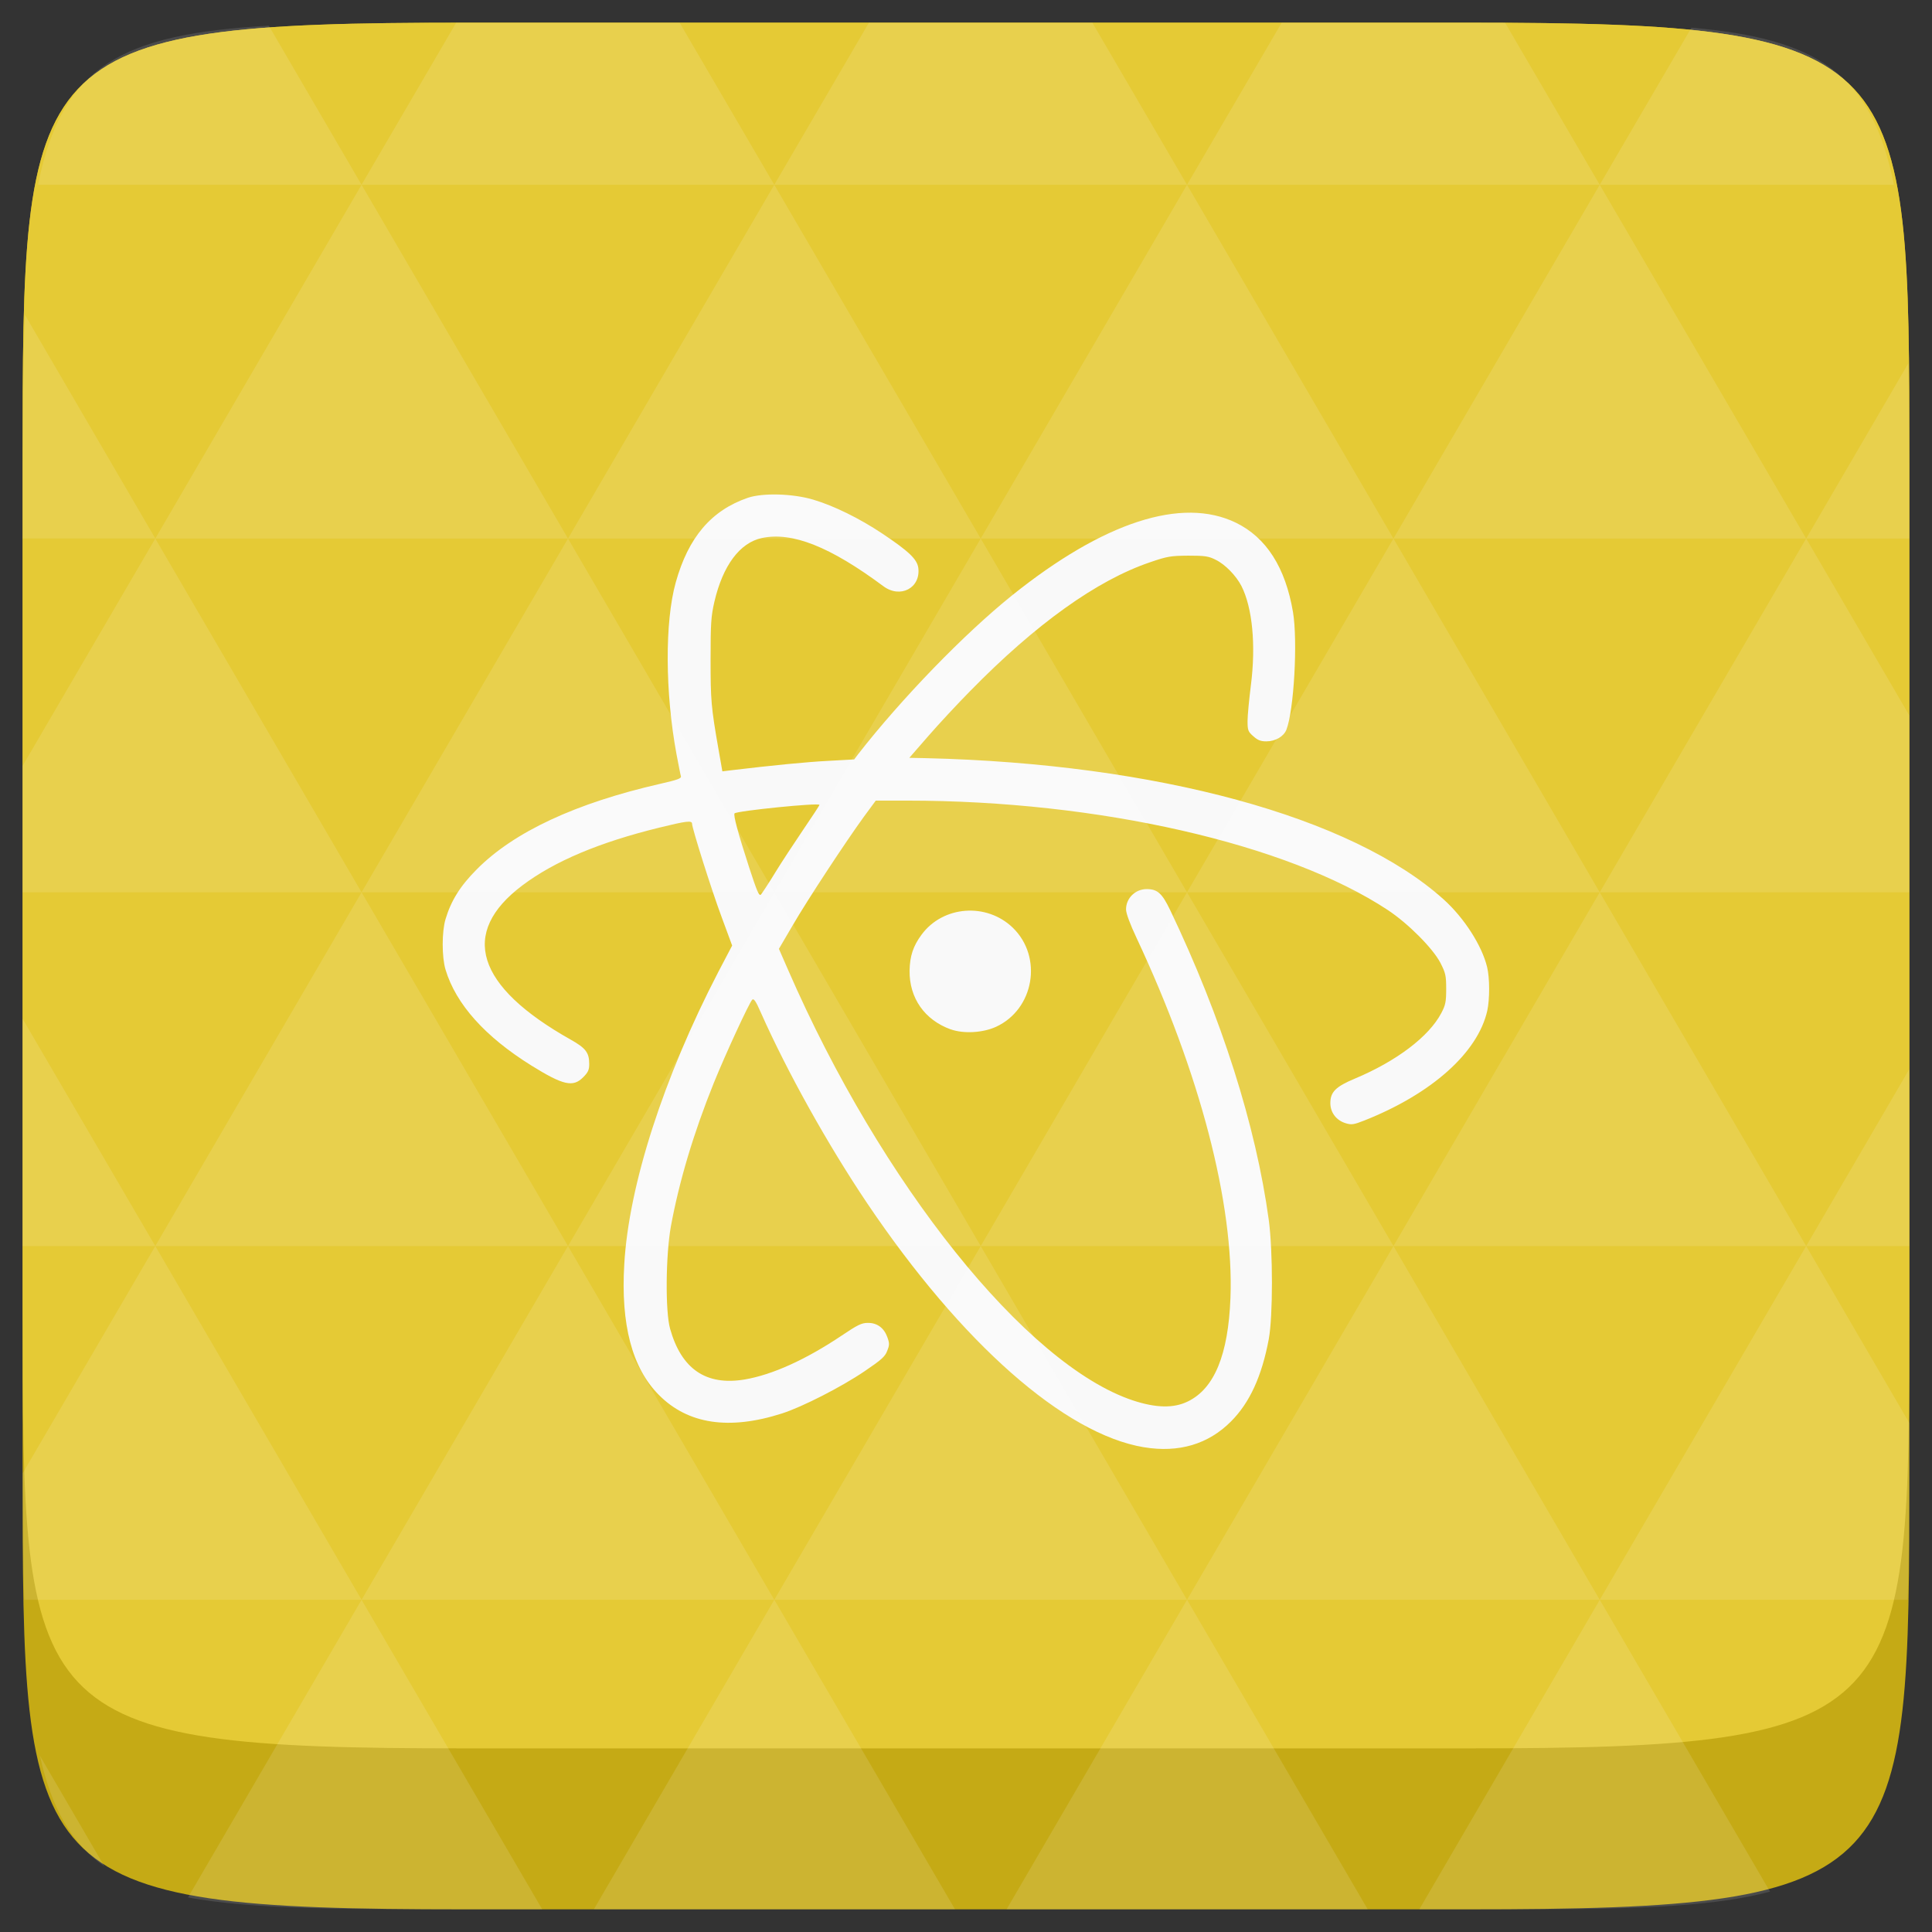 <svg xmlns="http://www.w3.org/2000/svg" width="48" height="48" viewBox="0 0 48 48"><rect x="0" y="0" width="48" height="48" fill="#333333" stroke="none"/><path d="m 47.437,11.547 0,24.906 c 0,10.25 0,10.984 -10.984,10.984 l -24.902,0 C 0.562,47.438 0.562,46.704 0.562,36.454 l 0,-24.906 c 0,-10.25 0,-10.984 10.988,-10.984 l 24.902,0 C 47.437,0.563 47.437,1.297 47.437,11.547 z" fill="#c5aa15"/><path d="m 47.437,11.547 0,20.907 c 0,10.25 0,10.984 -10.984,10.984 l -24.902,0 C 0.562,43.438 0.562,42.704 0.562,32.454 l 0,-20.907 c 0,-10.25 0,-10.984 10.988,-10.984 l 24.902,0 C 47.437,0.563 47.437,1.297 47.437,11.547 z" fill="#e5ca35"/><path d="m 28.422,35.957 c -1.973,-0.328 -4.535,-2.586 -6.875,-6.059 -0.98,-1.457 -1.984,-3.258 -2.641,-4.734 -0.129,-0.297 -0.18,-0.367 -0.219,-0.324 -0.078,0.086 -0.652,1.324 -0.953,2.066 -0.504,1.25 -0.859,2.441 -1.066,3.562 -0.129,0.719 -0.141,2.113 -0.02,2.543 0.281,1.004 0.895,1.422 1.852,1.262 0.691,-0.117 1.523,-0.496 2.41,-1.09 0.395,-0.266 0.496,-0.316 0.648,-0.316 0.234,-0.004 0.406,0.125 0.488,0.355 0.055,0.152 0.055,0.195 -0.004,0.34 -0.051,0.141 -0.145,0.223 -0.559,0.504 -0.574,0.391 -1.555,0.891 -2.055,1.051 -1.316,0.422 -2.34,0.266 -3.059,-0.461 -0.664,-0.668 -0.949,-1.746 -0.859,-3.25 0.113,-1.961 0.977,-4.637 2.336,-7.258 l 0.344,-0.656 -0.258,-0.699 c -0.25,-0.668 -0.738,-2.215 -0.738,-2.328 0,-0.086 -0.148,-0.066 -0.801,0.094 -1.5,0.367 -2.613,0.836 -3.414,1.438 -1.57,1.18 -1.156,2.508 1.199,3.832 0.375,0.211 0.461,0.324 0.461,0.605 0,0.145 -0.027,0.207 -0.148,0.328 -0.254,0.258 -0.496,0.203 -1.289,-0.289 -1.148,-0.715 -1.875,-1.523 -2.133,-2.383 -0.094,-0.312 -0.094,-0.941 0,-1.254 0.137,-0.457 0.363,-0.824 0.777,-1.238 0.922,-0.93 2.457,-1.645 4.559,-2.125 0.43,-0.098 0.527,-0.133 0.512,-0.188 -0.012,-0.035 -0.059,-0.281 -0.109,-0.543 -0.285,-1.535 -0.293,-3.293 -0.02,-4.27 0.312,-1.121 0.883,-1.793 1.793,-2.105 0.371,-0.125 1.117,-0.105 1.625,0.047 0.512,0.152 1.148,0.465 1.711,0.84 0.672,0.449 0.867,0.641 0.898,0.855 0.062,0.5 -0.449,0.77 -0.871,0.453 -1.32,-0.98 -2.262,-1.355 -3.016,-1.195 -0.547,0.117 -0.969,0.68 -1.18,1.586 -0.082,0.359 -0.094,0.531 -0.094,1.426 0,1.02 0.012,1.184 0.199,2.25 l 0.094,0.535 0.219,-0.027 c 1.012,-0.121 1.879,-0.207 2.418,-0.234 l 0.637,-0.035 0.098,-0.129 c 1.078,-1.383 2.641,-2.996 3.828,-3.949 2.27,-1.82 4.215,-2.453 5.555,-1.805 0.758,0.367 1.234,1.113 1.422,2.223 0.121,0.727 0.023,2.438 -0.164,2.922 -0.066,0.168 -0.273,0.289 -0.5,0.289 -0.141,0 -0.215,-0.031 -0.324,-0.129 -0.129,-0.113 -0.141,-0.148 -0.141,-0.379 0,-0.137 0.039,-0.535 0.082,-0.879 0.129,-1.004 0.039,-1.934 -0.234,-2.473 -0.133,-0.258 -0.406,-0.539 -0.641,-0.652 -0.176,-0.09 -0.27,-0.102 -0.68,-0.102 -0.434,0.004 -0.52,0.016 -0.949,0.164 -1.324,0.449 -2.84,1.535 -4.469,3.199 -0.312,0.316 -0.781,0.82 -1.039,1.117 l -0.473,0.543 0.41,0.008 c 5.742,0.137 10.582,1.457 12.863,3.508 0.512,0.461 0.953,1.148 1.082,1.684 0.066,0.27 0.066,0.797 0.004,1.082 -0.234,1.043 -1.383,2.066 -3.051,2.727 -0.266,0.105 -0.32,0.113 -0.465,0.07 -0.234,-0.07 -0.383,-0.266 -0.383,-0.5 0,-0.277 0.133,-0.41 0.609,-0.609 1.035,-0.434 1.84,-1.043 2.148,-1.629 0.105,-0.199 0.121,-0.281 0.121,-0.602 0,-0.332 -0.016,-0.395 -0.145,-0.648 -0.188,-0.359 -0.797,-0.973 -1.305,-1.309 -2.496,-1.648 -7.195,-2.719 -11.941,-2.719 l -0.781,0 -0.293,0.398 C 21.027,20.891 20.066,22.348 19.688,23 l -0.336,0.574 0.23,0.527 c 2.316,5.316 5.91,9.805 8.562,10.691 0.578,0.191 1.016,0.199 1.367,0.027 0.66,-0.32 1.004,-1.16 1.059,-2.566 0.09,-2.348 -0.758,-5.59 -2.332,-8.949 -0.164,-0.348 -0.262,-0.613 -0.262,-0.711 0,-0.281 0.234,-0.508 0.523,-0.504 0.262,0.004 0.375,0.109 0.574,0.523 1.277,2.672 2.129,5.352 2.449,7.695 0.105,0.789 0.105,2.395 0,2.965 -0.172,0.918 -0.473,1.578 -0.938,2.043 -0.562,0.566 -1.297,0.785 -2.164,0.641 z M 19.254,21.688 c 0.16,-0.262 0.477,-0.742 0.699,-1.07 0.223,-0.328 0.406,-0.605 0.406,-0.621 0,-0.059 -2.047,0.148 -2.109,0.211 -0.035,0.039 0.086,0.492 0.359,1.332 0.199,0.609 0.25,0.734 0.297,0.684 0.027,-0.031 0.188,-0.273 0.348,-0.535 z m 4.367,3.887 c -0.648,-0.234 -1.031,-0.777 -1.023,-1.461 0.008,-0.359 0.086,-0.605 0.297,-0.891 0.531,-0.723 1.617,-0.805 2.27,-0.172 0.75,0.73 0.527,2.027 -0.422,2.461 -0.324,0.148 -0.801,0.176 -1.121,0.062 z" fill="#f9f9f9"/><path d="m 38.265,47.438 c 2.543,-0.012 4.379,-0.082 5.711,-0.441 l -4.23,-7.25 -4.484,7.691 1.191,0 c 0.641,0 1.242,0 1.812,0 z m 1.48,-7.691 -5.125,-8.789 -5.129,8.789 z m 0,0 7.652,0 c 0.031,-0.973 0.039,-2.062 0.039,-3.297 l 0,-1.098 -2.562,-4.395 z m 5.129,-8.789 -5.129,-8.789 -5.125,8.789 z m 0,0 2.562,0 0,-4.395 z m -10.254,0 -5.129,-8.789 -5.125,8.789 z m -10.254,0 -5.129,8.789 10.254,0 z m 0,0 -5.129,-8.789 -5.125,8.789 z m -10.254,0 -5.129,8.789 10.254,0 z m 0,0 -5.129,-8.789 -5.125,8.789 z m -10.254,0 L 0.562,36.606 c 0,1.168 0.012,2.211 0.039,3.141 l 8.383,0 z m 0,0 -3.297,-5.648 0,5.648 z m 5.125,8.789 -4.312,7.395 C 6.269,47.434 8.48,47.438 11.55,47.438 l 1.922,0 z m 0,-17.578 -5.125,-8.789 -3.297,5.648 0,3.141 z m 0,0 10.254,0 -5.125,-8.789 z m 5.129,-8.789 -5.129,-8.789 -5.125,8.789 z m 0,0 10.254,0 -5.129,-8.789 z m 5.125,-8.789 -2.352,-4.027 -5.336,0 c -0.078,0 -0.141,0 -0.215,0 l -2.352,4.027 z m 0,0 10.254,0 -2.352,-4.027 -5.551,0 z m 10.254,0 10.254,0 -2.352,-4.027 c -0.312,0 -0.609,0 -0.941,0 l -4.609,0 z m 0,0 -5.125,8.789 10.254,0 z m 5.129,8.789 10.254,0 -5.129,-8.789 z m 0,0 -5.129,8.789 10.254,0 z m 5.125,8.789 7.691,0 0,-4.395 -2.562,-4.395 z m 5.129,-8.789 2.562,0 0,-1.832 c 0,-0.914 -0.008,-1.75 -0.023,-2.523 z m -15.383,8.789 -5.125,-8.789 -5.129,8.789 z m 10.254,-17.578 7.309,0 C 46.499,1.833 45.167,0.961 42.023,0.688 z m -30.762,0 -2.305,-3.953 C 3.019,0.844 1.539,1.633 0.945,4.59 z M 3.859,13.379 0.621,7.825 C 0.578,8.899 0.562,10.133 0.562,11.547 l 0,1.832 z m 15.379,26.367 -4.484,7.691 8.973,0 z m 10.254,0 -4.484,7.691 8.973,0 z M 2.593,46.368 0.992,43.622 C 1.285,44.938 1.777,45.801 2.593,46.368 z" fill="#ffffff" fill-opacity="0.121"/></svg>